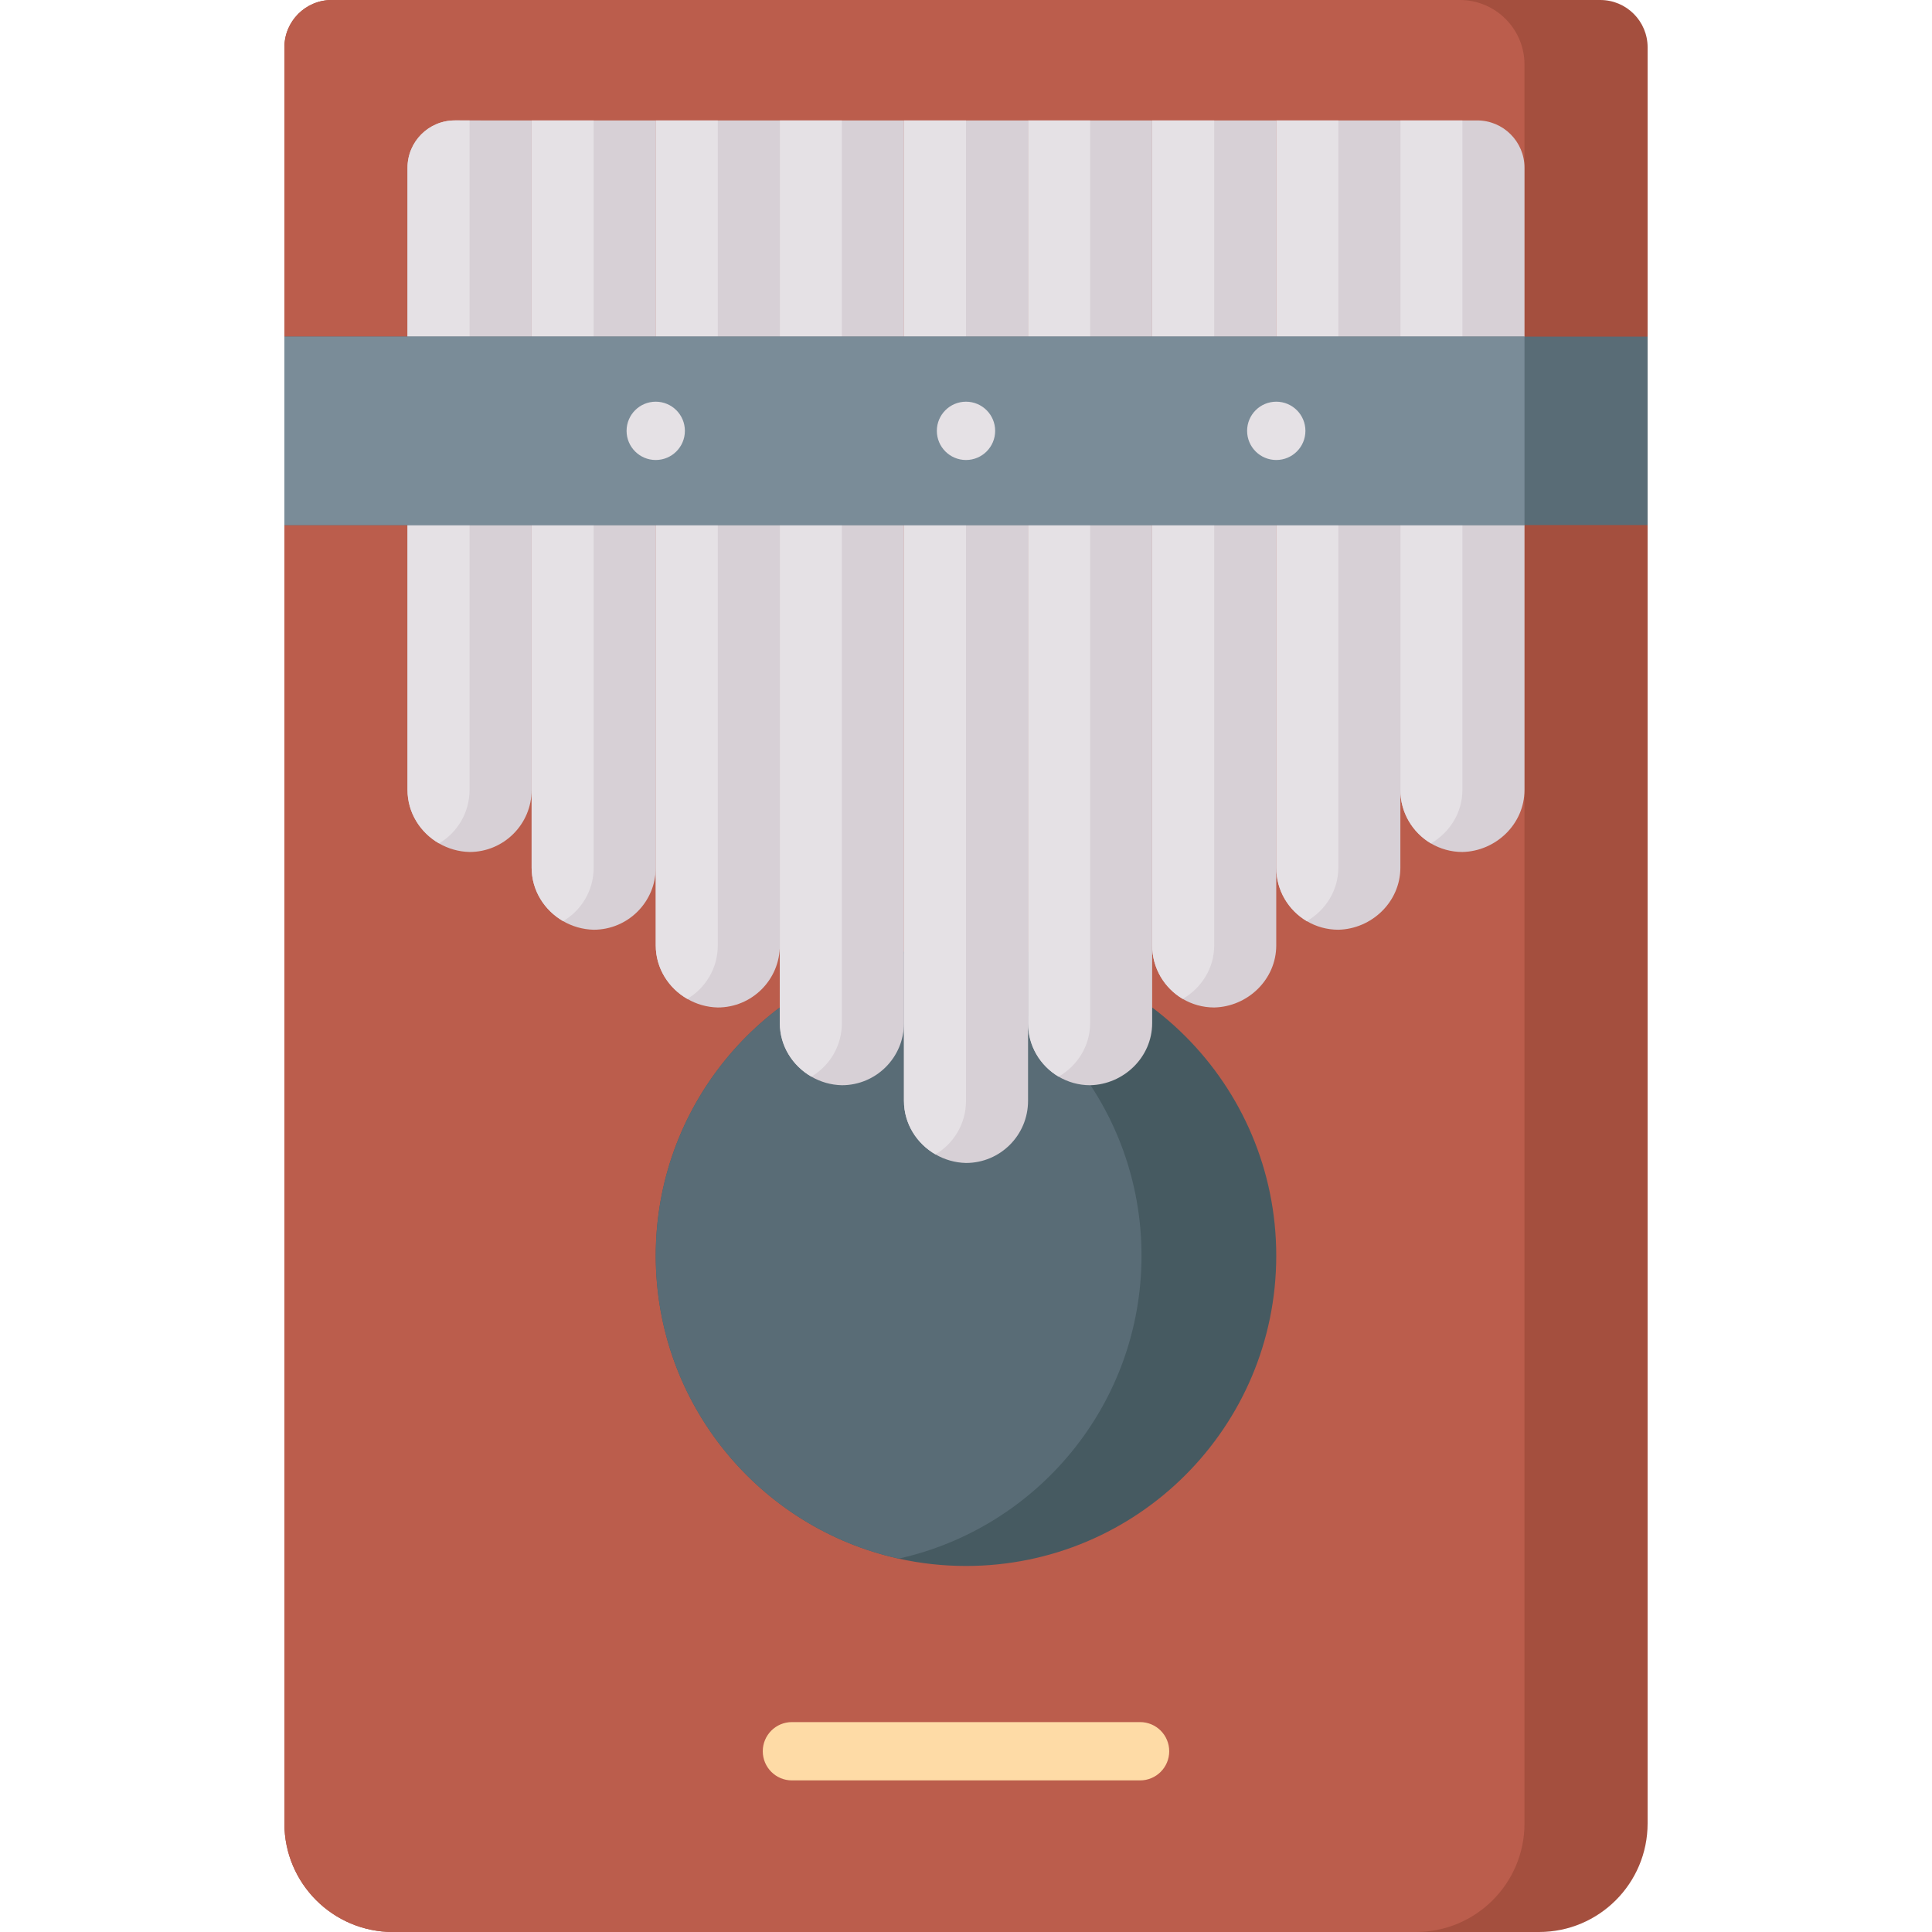 <svg id="Capa_1" enable-background="new 0 0 497 497" height="512" viewBox="0 0 497 497" width="512" xmlns="http://www.w3.org/2000/svg"><g><path d="m423.84 12.17v456.91c0 15.42-12.5 27.92-27.92 27.92h-294.84c-15.42 0-27.92-12.5-27.92-27.92v-456.91c0-6.721 5.449-12.17 12.17-12.17h326.34c6.721 0 12.17 5.449 12.17 12.17z" fill="#a44f3e"/><path d="m392.17 16.622v452.458c0 15.42-12.51 27.92-27.943 27.92h-263.124c-15.432 0-27.943-12.5-27.943-27.92v-456.91c0-6.721 5.453-12.17 12.18-12.17h290.195c9.187 0 16.635 7.442 16.635 16.622z" fill="#bb5d4c"/><path d="m328.31 323.02c0 44.08-35.73 79.82-79.81 79.82-5.95 0-11.75-.65-17.33-1.89-35.75-7.91-62.48-39.8-62.48-77.93s26.73-70.01 62.48-77.92c5.58-1.24 11.38-1.89 17.33-1.89 44.08 0 79.81 35.73 79.81 79.81z" fill="#465a61"/><path d="m293.65 323.02c0 38.13-26.74 70.01-62.48 77.93-35.75-7.91-62.48-39.8-62.48-77.93s26.73-70.01 62.48-77.92c35.74 7.92 62.48 39.79 62.48 77.92z" fill="#596c76"/><path d="m136.76 30.98v172.22c0 8.82-7.15 15.97-15.96 15.97-2.82-.06-5.52-.86-7.86-2.21-4.79-2.76-8.11-7.86-8.11-13.76v-160.05c0-6.721 5.449-12.17 12.17-12.17z" fill="#d7d0d6"/><path d="m120.79 30.98v172.22c0 5.86-3.15 10.98-7.85 13.76-4.79-2.76-8.11-7.86-8.11-13.76v-160.05c0-6.721 5.449-12.17 12.17-12.17z" fill="#e5e1e5"/><path d="m168.69 30.98v192.22c0 8.82-7.15 15.97-15.97 15.97-2.82-.06-5.52-.86-7.86-2.21-4.78-2.76-8.1-7.86-8.1-13.76v-192.22z" fill="#d7d0d6"/><path d="m152.72 30.98v192.22c0 5.86-3.15 10.99-7.86 13.76-4.78-2.76-8.1-7.86-8.1-13.76v-192.22z" fill="#e5e1e5"/><path d="m200.61 30.98v212.22c0 8.82-7.15 15.97-15.96 15.97-2.83-.06-5.51-.85-7.85-2.21-4.79-2.76-8.11-7.85-8.11-13.76v-212.22z" fill="#d7d0d6"/><path d="m184.65 30.98v212.22c0 5.86-3.15 10.98-7.85 13.76-4.79-2.76-8.11-7.85-8.11-13.76v-212.22z" fill="#e5e1e5"/><path d="m232.54 30.98v232.22c0 8.82-7.15 15.97-15.97 15.97-2.83-.06-5.51-.85-7.85-2.21-4.79-2.76-8.11-7.85-8.11-13.76v-232.22z" fill="#d7d0d6"/><path d="m216.57 30.98v232.22c0 5.86-3.15 10.98-7.85 13.76-4.79-2.76-8.11-7.85-8.11-13.76v-232.22z" fill="#e5e1e5"/><path d="m380 30.98c6.721 0 12.17 5.449 12.17 12.17v160.05c0 8.79-7.36 15.78-15.97 15.97-2.95 0-5.73-.81-8.1-2.21-4.7-2.78-7.86-7.9-7.86-13.76v-172.22z" fill="#d7d0d6"/><path d="m376.2 30.98v172.22c0 5.9-3.32 11-8.1 13.76-4.7-2.78-7.86-7.9-7.86-13.76v-172.22z" fill="#e5e1e5"/><path d="m360.24 30.98v192.22c0 8.79-7.35 15.78-15.96 15.97-2.96 0-5.73-.81-8.11-2.21-4.71-2.78-7.86-7.9-7.86-13.76v-192.22z" fill="#d7d0d6"/><path d="m344.28 30.98v192.22c0 5.9-3.32 11-8.11 13.76-4.71-2.78-7.86-7.9-7.86-13.76v-192.22z" fill="#e5e1e5"/><path d="m328.31 30.98v212.22c0 8.79-7.35 15.78-15.96 15.97-2.96 0-5.73-.81-8.1-2.21-4.71-2.78-7.86-7.9-7.86-13.76v-212.22z" fill="#d7d0d6"/><path d="m312.35 30.98v212.22c0 5.9-3.31 10.99-8.1 13.76-4.71-2.78-7.86-7.9-7.86-13.76v-212.22z" fill="#e5e1e5"/><path d="m296.39 30.98v232.22c0 8.79-7.35 15.78-15.96 15.97-2.96 0-5.73-.81-8.11-2.21-4.71-2.78-7.86-7.9-7.86-13.76v-232.22z" fill="#d7d0d6"/><path d="m280.43 30.98v232.22c0 5.899-3.319 10.998-8.107 13.758-.002 0-.004 0-.005 0-4.709-2.78-7.857-7.899-7.857-13.758v-232.215s.002-.005.005-.005z" fill="#e5e1e5"/><path d="m264.46 30.98v252.22c0 8.82-7.14 15.97-15.96 15.97-2.82-.06-5.52-.86-7.86-2.21-4.78-2.76-8.1-7.86-8.1-13.76v-252.22z" fill="#d7d0d6"/><path d="m248.5 30.98v252.22c0 5.86-3.15 10.99-7.86 13.76-4.78-2.76-8.1-7.86-8.1-13.76v-252.22z" fill="#e5e1e5"/><path d="m73.16 86.59h350.68v48.48h-350.68z" fill="#596c76"/><path d="m73.16 86.59h319.01v48.48h-319.01z" fill="#7a8c98"/><g fill="#e5e1e5"><circle cx="248.5" cy="110.833" r="7.5"/><circle cx="168.685" cy="110.833" r="7.5"/><circle cx="328.315" cy="110.833" r="7.5"/></g><g><path d="m293.278 458.001h-89.557c-4.142 0-7.5-3.357-7.5-7.5s3.358-7.5 7.5-7.5h89.557c4.142 0 7.5 3.357 7.5 7.5s-3.358 7.5-7.5 7.5z" fill="#fedba6"/></g></g></svg>